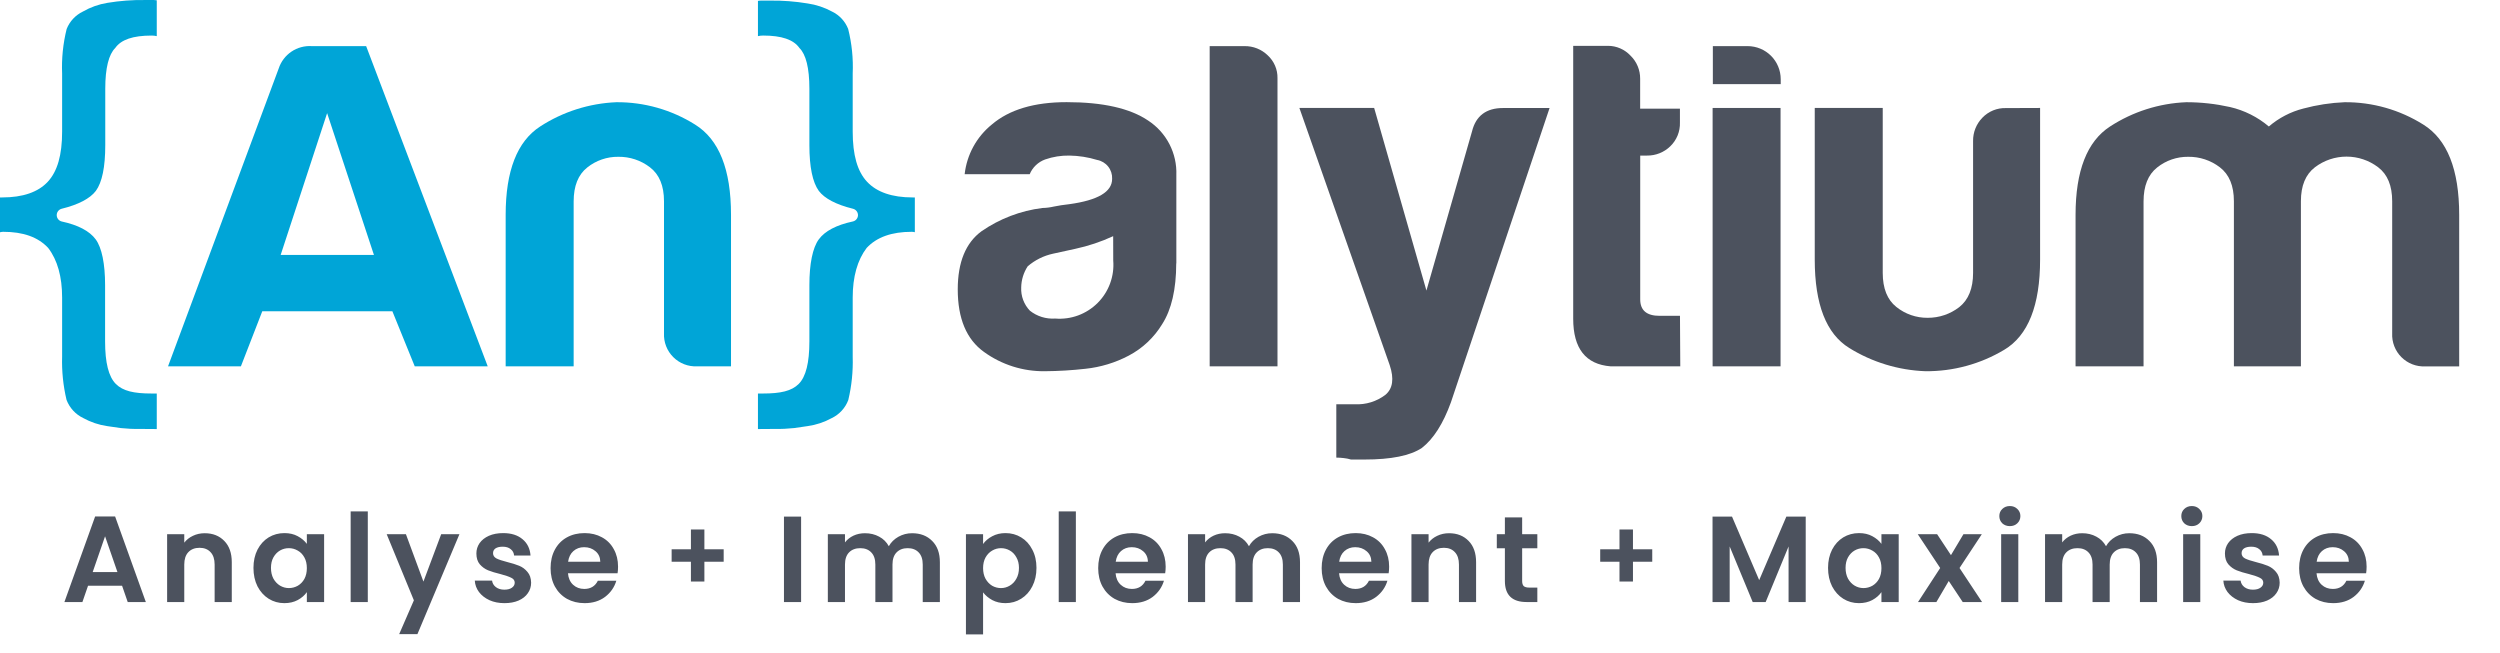<svg width="245" height="64" viewBox="0 0 245 64" fill="none" xmlns="http://www.w3.org/2000/svg">
<path d="M176.96 50.624V59H175.28V53.552L173.036 59H171.764L169.508 53.552V59H167.828V50.624H169.736L172.4 56.852L175.064 50.624H176.96ZM179.149 55.652C179.149 54.98 179.281 54.384 179.545 53.864C179.817 53.344 180.181 52.944 180.637 52.664C181.101 52.384 181.617 52.244 182.185 52.244C182.681 52.244 183.113 52.344 183.481 52.544C183.857 52.744 184.157 52.996 184.381 53.3V52.352H186.073V59H184.381V58.028C184.165 58.34 183.865 58.6 183.481 58.808C183.105 59.008 182.669 59.108 182.173 59.108C181.613 59.108 181.101 58.964 180.637 58.676C180.181 58.388 179.817 57.984 179.545 57.464C179.281 56.936 179.149 56.332 179.149 55.652ZM184.381 55.676C184.381 55.268 184.301 54.92 184.141 54.632C183.981 54.336 183.765 54.112 183.493 53.96C183.221 53.8 182.929 53.72 182.617 53.72C182.305 53.72 182.017 53.796 181.753 53.948C181.489 54.1 181.273 54.324 181.105 54.62C180.945 54.908 180.865 55.252 180.865 55.652C180.865 56.052 180.945 56.404 181.105 56.708C181.273 57.004 181.489 57.232 181.753 57.392C182.025 57.552 182.313 57.632 182.617 57.632C182.929 57.632 183.221 57.556 183.493 57.404C183.765 57.244 183.981 57.02 184.141 56.732C184.301 56.436 184.381 56.084 184.381 55.676ZM192.346 59L190.978 56.936L189.766 59H187.966L190.138 55.664L187.942 52.352H189.838L191.194 54.404L192.418 52.352H194.218L192.034 55.664L194.242 59H192.346ZM196.966 51.56C196.67 51.56 196.422 51.468 196.222 51.284C196.03 51.092 195.934 50.856 195.934 50.576C195.934 50.296 196.03 50.064 196.222 49.88C196.422 49.688 196.67 49.592 196.966 49.592C197.262 49.592 197.506 49.688 197.698 49.88C197.898 50.064 197.998 50.296 197.998 50.576C197.998 50.856 197.898 51.092 197.698 51.284C197.506 51.468 197.262 51.56 196.966 51.56ZM197.794 52.352V59H196.114V52.352H197.794ZM208.67 52.256C209.486 52.256 210.142 52.508 210.638 53.012C211.142 53.508 211.394 54.204 211.394 55.1V59H209.714V55.328C209.714 54.808 209.582 54.412 209.318 54.14C209.054 53.86 208.694 53.72 208.238 53.72C207.782 53.72 207.418 53.86 207.146 54.14C206.882 54.412 206.75 54.808 206.75 55.328V59H205.07V55.328C205.07 54.808 204.938 54.412 204.674 54.14C204.41 53.86 204.05 53.72 203.594 53.72C203.13 53.72 202.762 53.86 202.49 54.14C202.226 54.412 202.094 54.808 202.094 55.328V59H200.414V52.352H202.094V53.156C202.31 52.876 202.586 52.656 202.922 52.496C203.266 52.336 203.642 52.256 204.05 52.256C204.57 52.256 205.034 52.368 205.442 52.592C205.85 52.808 206.166 53.12 206.39 53.528C206.606 53.144 206.918 52.836 207.326 52.604C207.742 52.372 208.19 52.256 208.67 52.256ZM214.8 51.56C214.504 51.56 214.256 51.468 214.056 51.284C213.864 51.092 213.768 50.856 213.768 50.576C213.768 50.296 213.864 50.064 214.056 49.88C214.256 49.688 214.504 49.592 214.8 49.592C215.096 49.592 215.34 49.688 215.532 49.88C215.732 50.064 215.832 50.296 215.832 50.576C215.832 50.856 215.732 51.092 215.532 51.284C215.34 51.468 215.096 51.56 214.8 51.56ZM215.628 52.352V59H213.948V52.352H215.628ZM220.792 59.108C220.248 59.108 219.76 59.012 219.328 58.82C218.896 58.62 218.552 58.352 218.296 58.016C218.048 57.68 217.912 57.308 217.888 56.9H219.58C219.612 57.156 219.736 57.368 219.952 57.536C220.176 57.704 220.452 57.788 220.78 57.788C221.1 57.788 221.348 57.724 221.524 57.596C221.708 57.468 221.8 57.304 221.8 57.104C221.8 56.888 221.688 56.728 221.464 56.624C221.248 56.512 220.9 56.392 220.42 56.264C219.924 56.144 219.516 56.02 219.196 55.892C218.884 55.764 218.612 55.568 218.38 55.304C218.156 55.04 218.044 54.684 218.044 54.236C218.044 53.868 218.148 53.532 218.356 53.228C218.572 52.924 218.876 52.684 219.268 52.508C219.668 52.332 220.136 52.244 220.672 52.244C221.464 52.244 222.096 52.444 222.568 52.844C223.04 53.236 223.3 53.768 223.348 54.44H221.74C221.716 54.176 221.604 53.968 221.404 53.816C221.212 53.656 220.952 53.576 220.624 53.576C220.32 53.576 220.084 53.632 219.916 53.744C219.756 53.856 219.676 54.012 219.676 54.212C219.676 54.436 219.788 54.608 220.012 54.728C220.236 54.84 220.584 54.956 221.056 55.076C221.536 55.196 221.932 55.32 222.244 55.448C222.556 55.576 222.824 55.776 223.048 56.048C223.28 56.312 223.4 56.664 223.408 57.104C223.408 57.488 223.3 57.832 223.084 58.136C222.876 58.44 222.572 58.68 222.172 58.856C221.78 59.024 221.32 59.108 220.792 59.108ZM231.927 55.532C231.927 55.772 231.911 55.988 231.879 56.18H227.019C227.059 56.66 227.227 57.036 227.523 57.308C227.819 57.58 228.183 57.716 228.615 57.716C229.239 57.716 229.683 57.448 229.947 56.912H231.759C231.567 57.552 231.199 58.08 230.655 58.496C230.111 58.904 229.443 59.108 228.651 59.108C228.011 59.108 227.435 58.968 226.923 58.688C226.419 58.4 226.023 57.996 225.735 57.476C225.455 56.956 225.315 56.356 225.315 55.676C225.315 54.988 225.455 54.384 225.735 53.864C226.015 53.344 226.407 52.944 226.911 52.664C227.415 52.384 227.995 52.244 228.651 52.244C229.283 52.244 229.847 52.38 230.343 52.652C230.847 52.924 231.235 53.312 231.507 53.816C231.787 54.312 231.927 54.884 231.927 55.532ZM230.187 55.052C230.179 54.62 230.023 54.276 229.719 54.02C229.415 53.756 229.043 53.624 228.603 53.624C228.187 53.624 227.835 53.752 227.547 54.008C227.267 54.256 227.095 54.604 227.031 55.052H230.187Z" fill="#4C525E"/>
<path d="M78.508 50.624V59H76.828V50.624H78.508ZM89.384 52.256C90.2 52.256 90.856 52.508 91.352 53.012C91.856 53.508 92.108 54.204 92.108 55.1V59H90.428V55.328C90.428 54.808 90.296 54.412 90.032 54.14C89.768 53.86 89.408 53.72 88.952 53.72C88.496 53.72 88.132 53.86 87.86 54.14C87.596 54.412 87.464 54.808 87.464 55.328V59H85.784V55.328C85.784 54.808 85.652 54.412 85.388 54.14C85.124 53.86 84.764 53.72 84.308 53.72C83.844 53.72 83.476 53.86 83.204 54.14C82.94 54.412 82.808 54.808 82.808 55.328V59H81.128V52.352H82.808V53.156C83.024 52.876 83.3 52.656 83.636 52.496C83.98 52.336 84.356 52.256 84.764 52.256C85.284 52.256 85.748 52.368 86.156 52.592C86.564 52.808 86.88 53.12 87.104 53.528C87.32 53.144 87.632 52.836 88.04 52.604C88.456 52.372 88.904 52.256 89.384 52.256ZM96.342 53.312C96.558 53.008 96.854 52.756 97.23 52.556C97.614 52.348 98.05 52.244 98.538 52.244C99.106 52.244 99.618 52.384 100.074 52.664C100.538 52.944 100.902 53.344 101.166 53.864C101.438 54.376 101.574 54.972 101.574 55.652C101.574 56.332 101.438 56.936 101.166 57.464C100.902 57.984 100.538 58.388 100.074 58.676C99.618 58.964 99.106 59.108 98.538 59.108C98.05 59.108 97.618 59.008 97.242 58.808C96.874 58.608 96.574 58.356 96.342 58.052V62.168H94.662V52.352H96.342V53.312ZM99.858 55.652C99.858 55.252 99.774 54.908 99.606 54.62C99.446 54.324 99.23 54.1 98.958 53.948C98.694 53.796 98.406 53.72 98.094 53.72C97.79 53.72 97.502 53.8 97.23 53.96C96.966 54.112 96.75 54.336 96.582 54.632C96.422 54.928 96.342 55.276 96.342 55.676C96.342 56.076 96.422 56.424 96.582 56.72C96.75 57.016 96.966 57.244 97.23 57.404C97.502 57.556 97.79 57.632 98.094 57.632C98.406 57.632 98.694 57.552 98.958 57.392C99.23 57.232 99.446 57.004 99.606 56.708C99.774 56.412 99.858 56.06 99.858 55.652ZM105.435 50.12V59H103.755V50.12H105.435ZM114.235 55.532C114.235 55.772 114.219 55.988 114.187 56.18H109.327C109.367 56.66 109.535 57.036 109.831 57.308C110.127 57.58 110.491 57.716 110.923 57.716C111.547 57.716 111.991 57.448 112.255 56.912H114.067C113.875 57.552 113.507 58.08 112.963 58.496C112.419 58.904 111.751 59.108 110.959 59.108C110.319 59.108 109.743 58.968 109.231 58.688C108.727 58.4 108.331 57.996 108.043 57.476C107.763 56.956 107.623 56.356 107.623 55.676C107.623 54.988 107.763 54.384 108.043 53.864C108.323 53.344 108.715 52.944 109.219 52.664C109.723 52.384 110.303 52.244 110.959 52.244C111.591 52.244 112.155 52.38 112.651 52.652C113.155 52.924 113.543 53.312 113.815 53.816C114.095 54.312 114.235 54.884 114.235 55.532ZM112.495 55.052C112.487 54.62 112.331 54.276 112.027 54.02C111.723 53.756 111.351 53.624 110.911 53.624C110.495 53.624 110.143 53.752 109.855 54.008C109.575 54.256 109.403 54.604 109.339 55.052H112.495ZM124.677 52.256C125.493 52.256 126.149 52.508 126.645 53.012C127.149 53.508 127.401 54.204 127.401 55.1V59H125.721V55.328C125.721 54.808 125.589 54.412 125.325 54.14C125.061 53.86 124.701 53.72 124.245 53.72C123.789 53.72 123.425 53.86 123.153 54.14C122.889 54.412 122.757 54.808 122.757 55.328V59H121.077V55.328C121.077 54.808 120.945 54.412 120.681 54.14C120.417 53.86 120.057 53.72 119.601 53.72C119.137 53.72 118.769 53.86 118.497 54.14C118.233 54.412 118.101 54.808 118.101 55.328V59H116.421V52.352H118.101V53.156C118.317 52.876 118.593 52.656 118.929 52.496C119.273 52.336 119.649 52.256 120.057 52.256C120.577 52.256 121.041 52.368 121.449 52.592C121.857 52.808 122.173 53.12 122.397 53.528C122.613 53.144 122.925 52.836 123.333 52.604C123.749 52.372 124.197 52.256 124.677 52.256ZM136.135 55.532C136.135 55.772 136.119 55.988 136.087 56.18H131.227C131.267 56.66 131.435 57.036 131.731 57.308C132.027 57.58 132.391 57.716 132.823 57.716C133.447 57.716 133.891 57.448 134.155 56.912H135.967C135.775 57.552 135.407 58.08 134.863 58.496C134.319 58.904 133.651 59.108 132.859 59.108C132.219 59.108 131.643 58.968 131.131 58.688C130.627 58.4 130.231 57.996 129.943 57.476C129.663 56.956 129.523 56.356 129.523 55.676C129.523 54.988 129.663 54.384 129.943 53.864C130.223 53.344 130.615 52.944 131.119 52.664C131.623 52.384 132.203 52.244 132.859 52.244C133.491 52.244 134.055 52.38 134.551 52.652C135.055 52.924 135.443 53.312 135.715 53.816C135.995 54.312 136.135 54.884 136.135 55.532ZM134.395 55.052C134.387 54.62 134.231 54.276 133.927 54.02C133.623 53.756 133.251 53.624 132.811 53.624C132.395 53.624 132.043 53.752 131.755 54.008C131.475 54.256 131.303 54.604 131.239 55.052H134.395ZM142.005 52.256C142.797 52.256 143.437 52.508 143.925 53.012C144.413 53.508 144.657 54.204 144.657 55.1V59H142.977V55.328C142.977 54.8 142.845 54.396 142.581 54.116C142.317 53.828 141.957 53.684 141.501 53.684C141.037 53.684 140.669 53.828 140.397 54.116C140.133 54.396 140.001 54.8 140.001 55.328V59H138.321V52.352H140.001V53.18C140.225 52.892 140.509 52.668 140.853 52.508C141.205 52.34 141.589 52.256 142.005 52.256ZM149.171 53.732V56.948C149.171 57.172 149.223 57.336 149.327 57.44C149.439 57.536 149.623 57.584 149.879 57.584H150.659V59H149.603C148.187 59 147.479 58.312 147.479 56.936V53.732H146.687V52.352H147.479V50.708H149.171V52.352H150.659V53.732H149.171Z" fill="#4C525E"/>
<path d="M11.964 57.404H8.628L8.076 59H6.312L9.324 50.612H11.28L14.292 59H12.516L11.964 57.404ZM11.508 56.06L10.296 52.556L9.084 56.06H11.508ZM20.062 52.256C20.854 52.256 21.494 52.508 21.982 53.012C22.47 53.508 22.714 54.204 22.714 55.1V59H21.034V55.328C21.034 54.8 20.902 54.396 20.638 54.116C20.374 53.828 20.014 53.684 19.558 53.684C19.094 53.684 18.726 53.828 18.454 54.116C18.19 54.396 18.058 54.8 18.058 55.328V59H16.378V52.352H18.058V53.18C18.282 52.892 18.566 52.668 18.91 52.508C19.262 52.34 19.646 52.256 20.062 52.256ZM24.839 55.652C24.839 54.98 24.971 54.384 25.235 53.864C25.507 53.344 25.871 52.944 26.327 52.664C26.791 52.384 27.307 52.244 27.875 52.244C28.371 52.244 28.803 52.344 29.171 52.544C29.547 52.744 29.847 52.996 30.071 53.3V52.352H31.763V59H30.071V58.028C29.855 58.34 29.555 58.6 29.171 58.808C28.795 59.008 28.359 59.108 27.863 59.108C27.303 59.108 26.791 58.964 26.327 58.676C25.871 58.388 25.507 57.984 25.235 57.464C24.971 56.936 24.839 56.332 24.839 55.652ZM30.071 55.676C30.071 55.268 29.991 54.92 29.831 54.632C29.671 54.336 29.455 54.112 29.183 53.96C28.911 53.8 28.619 53.72 28.307 53.72C27.995 53.72 27.707 53.796 27.443 53.948C27.179 54.1 26.963 54.324 26.795 54.62C26.635 54.908 26.555 55.252 26.555 55.652C26.555 56.052 26.635 56.404 26.795 56.708C26.963 57.004 27.179 57.232 27.443 57.392C27.715 57.552 28.003 57.632 28.307 57.632C28.619 57.632 28.911 57.556 29.183 57.404C29.455 57.244 29.671 57.02 29.831 56.732C29.991 56.436 30.071 56.084 30.071 55.676ZM36.044 50.12V59H34.364V50.12H36.044ZM45.024 52.352L40.908 62.144H39.12L40.56 58.832L37.896 52.352H39.78L41.496 56.996L43.236 52.352H45.024ZM49.434 59.108C48.89 59.108 48.402 59.012 47.97 58.82C47.538 58.62 47.194 58.352 46.938 58.016C46.69 57.68 46.554 57.308 46.53 56.9H48.222C48.254 57.156 48.378 57.368 48.594 57.536C48.818 57.704 49.094 57.788 49.422 57.788C49.742 57.788 49.99 57.724 50.166 57.596C50.35 57.468 50.442 57.304 50.442 57.104C50.442 56.888 50.33 56.728 50.106 56.624C49.89 56.512 49.542 56.392 49.062 56.264C48.566 56.144 48.158 56.02 47.838 55.892C47.526 55.764 47.254 55.568 47.022 55.304C46.798 55.04 46.686 54.684 46.686 54.236C46.686 53.868 46.79 53.532 46.998 53.228C47.214 52.924 47.518 52.684 47.91 52.508C48.31 52.332 48.778 52.244 49.314 52.244C50.106 52.244 50.738 52.444 51.21 52.844C51.682 53.236 51.942 53.768 51.99 54.44H50.382C50.358 54.176 50.246 53.968 50.046 53.816C49.854 53.656 49.594 53.576 49.266 53.576C48.962 53.576 48.726 53.632 48.558 53.744C48.398 53.856 48.318 54.012 48.318 54.212C48.318 54.436 48.43 54.608 48.654 54.728C48.878 54.84 49.226 54.956 49.698 55.076C50.178 55.196 50.574 55.32 50.886 55.448C51.198 55.576 51.466 55.776 51.69 56.048C51.922 56.312 52.042 56.664 52.05 57.104C52.05 57.488 51.942 57.832 51.726 58.136C51.518 58.44 51.214 58.68 50.814 58.856C50.422 59.024 49.962 59.108 49.434 59.108ZM60.569 55.532C60.569 55.772 60.553 55.988 60.521 56.18H55.661C55.701 56.66 55.869 57.036 56.165 57.308C56.461 57.58 56.825 57.716 57.257 57.716C57.881 57.716 58.325 57.448 58.589 56.912H60.401C60.209 57.552 59.841 58.08 59.297 58.496C58.753 58.904 58.085 59.108 57.293 59.108C56.653 59.108 56.077 58.968 55.565 58.688C55.061 58.4 54.665 57.996 54.377 57.476C54.097 56.956 53.957 56.356 53.957 55.676C53.957 54.988 54.097 54.384 54.377 53.864C54.657 53.344 55.049 52.944 55.553 52.664C56.057 52.384 56.637 52.244 57.293 52.244C57.925 52.244 58.489 52.38 58.985 52.652C59.489 52.924 59.877 53.312 60.149 53.816C60.429 54.312 60.569 54.884 60.569 55.532ZM58.829 55.052C58.821 54.62 58.665 54.276 58.361 54.02C58.057 53.756 57.685 53.624 57.245 53.624C56.829 53.624 56.477 53.752 56.189 54.008C55.909 54.256 55.737 54.604 55.673 55.052H58.829Z" fill="#4C525E"/>
<path d="M70.92 55.05H69.03V56.99H67.71V55.05H65.82V53.83H67.71V51.89H69.03V53.83H70.92V55.05Z" fill="#4C525E"/>
<path d="M161.92 55.05H160.03V56.99H158.71V55.05H156.82V53.83H158.71V51.89H160.03V53.83H161.92V55.05Z" fill="#4C525E"/>
<path d="M13.691 42.035C13.067 42.046 12.444 42.017 11.824 41.95L10.493 41.757C9.674 41.637 8.884 41.371 8.16 40.971C7.405 40.61 6.818 39.972 6.521 39.19C6.191 37.804 6.046 36.381 6.088 34.957V29.159C6.088 27.122 5.633 25.488 4.723 24.299C3.733 23.235 2.276 22.717 0.313 22.717C0.207 22.719 0.102 22.734 0 22.763L0 19.349H0.216C2.236 19.349 3.738 18.831 4.683 17.812C5.628 16.794 6.088 15.189 6.088 12.902V7.212C6.027 5.741 6.177 4.27 6.532 2.842C6.828 2.094 7.395 1.484 8.12 1.135C8.861 0.709 9.672 0.419 10.515 0.281C11.741 0.077 12.983 -0.016 14.225 0.002H15.085C15.178 0.003 15.271 0.013 15.363 0.031V3.542C15.199 3.504 15.031 3.485 14.863 3.485C13.03 3.485 11.864 3.883 11.289 4.708C10.663 5.328 10.316 6.66 10.316 8.691V14.228C10.316 16.361 10.009 17.864 9.394 18.706C8.825 19.457 7.687 20.054 6.043 20.458C5.904 20.494 5.782 20.574 5.694 20.687C5.606 20.8 5.559 20.939 5.559 21.081C5.559 21.224 5.606 21.363 5.694 21.476C5.782 21.589 5.904 21.669 6.043 21.704C7.653 22.052 8.774 22.638 9.377 23.457C9.98 24.276 10.299 25.858 10.299 27.935V33.455C10.299 35.554 10.646 36.914 11.346 37.62C12.046 38.325 13.127 38.564 14.846 38.564H15.363V42.047" fill="#00A5D7"/>
<path d="M75.963 42.035C76.587 42.046 77.21 42.017 77.83 41.95L79.161 41.756C79.979 41.641 80.769 41.379 81.494 40.982C82.251 40.624 82.839 39.986 83.133 39.201C83.463 37.816 83.608 36.392 83.565 34.968V29.158C83.565 27.121 84.026 25.488 84.931 24.299C85.921 23.235 87.395 22.717 89.347 22.717C89.45 22.717 89.553 22.73 89.654 22.757V19.349H89.438C87.423 19.349 85.921 18.831 84.971 17.812C84.02 16.794 83.565 15.189 83.565 12.902V7.211C83.629 5.741 83.48 4.269 83.121 2.841C82.83 2.092 82.264 1.482 81.54 1.134C80.795 0.729 79.984 0.459 79.144 0.338C77.922 0.135 76.684 0.041 75.445 0.059H74.592C74.487 0.058 74.382 0.067 74.279 0.087V3.541C74.443 3.503 74.611 3.484 74.78 3.484C76.606 3.484 77.773 3.883 78.347 4.708C78.979 5.328 79.32 6.66 79.32 8.691V14.227C79.32 16.361 79.633 17.863 80.242 18.706C80.811 19.457 81.949 20.054 83.594 20.458C83.734 20.494 83.859 20.575 83.947 20.69C84.036 20.804 84.084 20.945 84.083 21.09C84.08 21.234 84.028 21.373 83.936 21.485C83.845 21.596 83.718 21.674 83.577 21.704C81.966 22.051 80.845 22.637 80.242 23.457C79.639 24.276 79.32 25.858 79.32 27.935V33.454C79.32 35.554 78.979 36.914 78.279 37.62C77.579 38.325 76.493 38.564 74.78 38.564H74.279V42.047" fill="#00A5D7"/>
<path d="M36.645 24.982H27.506L32.058 11.087L36.645 24.982ZM47.797 35.901L35.882 4.52H30.55C29.844 4.475 29.143 4.665 28.557 5.062C27.971 5.459 27.533 6.039 27.313 6.711L16.467 35.901H23.608L25.702 30.507H38.454L40.645 35.901H47.797Z" fill="#00A5D7"/>
<path d="M71.639 35.902H68.31C67.88 35.921 67.45 35.851 67.049 35.695C66.647 35.539 66.282 35.301 65.978 34.996C65.673 34.692 65.435 34.327 65.279 33.926C65.123 33.524 65.053 33.094 65.072 32.664V19.719C65.072 18.202 64.612 17.092 63.69 16.39C62.804 15.711 61.716 15.351 60.6 15.366C59.493 15.352 58.415 15.722 57.55 16.413C56.662 17.115 56.218 18.224 56.218 19.742V35.902H49.555V21.056C49.555 16.743 50.682 13.856 52.935 12.396C55.167 10.947 57.748 10.126 60.407 10.017C63.133 9.997 65.808 10.757 68.117 12.208C70.469 13.665 71.643 16.614 71.639 21.056V35.902Z" fill="#00A5D7"/>
<path d="M109.097 25.528C109.159 26.291 109.054 27.058 108.79 27.777C108.526 28.495 108.109 29.148 107.568 29.689C107.026 30.23 106.374 30.647 105.655 30.912C104.937 31.175 104.17 31.28 103.407 31.218C102.515 31.278 101.633 31.005 100.932 30.45C100.642 30.149 100.417 29.791 100.271 29.4C100.124 29.009 100.058 28.592 100.078 28.174C100.089 27.435 100.31 26.715 100.715 26.097C101.425 25.486 102.276 25.062 103.191 24.863L105.381 24.384C106.66 24.109 107.904 23.693 109.091 23.144L109.097 25.528ZM115.282 25.813V17.152C115.32 16.102 115.087 15.059 114.605 14.125C114.122 13.191 113.407 12.398 112.528 11.821C110.749 10.614 108.082 10.011 104.528 10.011C101.353 10.011 98.91 10.742 97.199 12.202C95.704 13.412 94.748 15.162 94.536 17.073H100.909C101.047 16.74 101.253 16.44 101.514 16.191C101.774 15.942 102.084 15.75 102.422 15.627C103.187 15.361 103.992 15.232 104.801 15.246C105.721 15.261 106.635 15.404 107.515 15.673C107.944 15.751 108.33 15.982 108.601 16.323C108.872 16.665 109.01 17.093 108.989 17.528C108.989 18.802 107.595 19.622 104.801 20.009C104.232 20.071 103.72 20.151 103.282 20.242C102.908 20.329 102.527 20.377 102.144 20.384C100.006 20.654 97.964 21.435 96.192 22.66C94.64 23.798 93.863 25.695 93.859 28.351C93.859 31.215 94.716 33.261 96.431 34.49C98.172 35.75 100.274 36.412 102.422 36.379C103.744 36.369 105.064 36.289 106.377 36.14C107.857 35.984 109.294 35.548 110.611 34.854C111.966 34.142 113.101 33.074 113.894 31.765C114.808 30.338 115.267 28.354 115.271 25.813" fill="#4C525E"/>
<path d="M118.548 4.52H121.962C122.383 4.514 122.8 4.59 123.191 4.745C123.581 4.901 123.937 5.132 124.238 5.425C124.547 5.709 124.792 6.055 124.957 6.44C125.122 6.826 125.203 7.242 125.194 7.661V35.901H118.548V4.52Z" fill="#4C525E"/>
<path d="M130.958 44.852V39.617H132.768C133.845 39.675 134.908 39.348 135.767 38.695C136.495 38.086 136.637 37.125 136.193 35.788L127.34 10.58H134.668L139.79 28.476L144.262 12.862C144.641 11.345 145.656 10.586 147.306 10.586H151.858L142.191 39.424C141.432 41.518 140.484 43.008 139.346 43.896C138.208 44.658 136.33 45.034 133.73 45.034H132.398C132.166 44.964 131.928 44.916 131.687 44.892C131.449 44.862 131.21 44.847 130.97 44.846" fill="#4C525E"/>
<path d="M164.667 35.901H157.839C155.396 35.708 154.174 34.153 154.174 31.235V4.492H157.588C157.999 4.493 158.405 4.577 158.782 4.741C159.158 4.904 159.498 5.143 159.779 5.442C160.085 5.736 160.328 6.09 160.492 6.481C160.657 6.873 160.739 7.293 160.735 7.718V10.648H164.633V12.008C164.647 12.442 164.57 12.874 164.406 13.276C164.242 13.678 163.996 14.041 163.682 14.341C163.073 14.932 162.255 15.257 161.406 15.246H160.741V29.335C160.741 30.416 161.372 30.951 162.641 30.951H164.638L164.667 35.901Z" fill="#4C525E"/>
<path d="M167.859 4.52H171.273C172.131 4.522 172.954 4.863 173.561 5.47C174.168 6.077 174.509 6.9 174.511 7.758V8.247H167.859V4.52Z" fill="#4C525E"/>
<path d="M174.494 10.58H167.836V35.901H174.494V10.58Z" fill="#4C525E"/>
<path d="M199.929 10.58V25.432C199.929 29.938 198.755 32.889 196.406 34.285C194.077 35.677 191.41 36.402 188.696 36.379C186.05 36.283 183.475 35.498 181.225 34.103C178.972 32.711 177.845 29.824 177.845 25.443V10.58H184.508V26.746C184.508 28.263 184.952 29.375 185.84 30.08C186.71 30.78 187.796 31.156 188.912 31.145C190.032 31.151 191.122 30.782 192.008 30.098C192.911 29.381 193.362 28.263 193.362 26.746V13.818C193.351 12.97 193.676 12.151 194.267 11.542C194.566 11.228 194.928 10.982 195.329 10.818C195.73 10.654 196.161 10.577 196.594 10.592L199.929 10.58Z" fill="#4C525E"/>
<path d="M225.489 35.901H218.922V19.719C218.922 18.201 218.461 17.092 217.54 16.39C216.652 15.711 215.562 15.351 214.444 15.366C213.339 15.353 212.263 15.723 211.4 16.413C210.512 17.114 210.068 18.224 210.068 19.741V35.901H203.405V21.056C203.405 16.743 204.532 13.856 206.785 12.396C209.016 10.945 211.597 10.123 214.256 10.017C215.698 10.016 217.135 10.175 218.541 10.489C219.943 10.813 221.248 11.466 222.348 12.396C223.324 11.557 224.481 10.955 225.728 10.637C227.049 10.282 228.406 10.074 229.773 10.017C232.5 9.997 235.175 10.757 237.483 12.208C239.828 13.664 241 16.614 241 21.056V35.907H237.671C237.24 35.927 236.81 35.856 236.408 35.7C236.006 35.544 235.641 35.305 235.337 35C235.032 34.695 234.794 34.329 234.639 33.927C234.483 33.525 234.413 33.094 234.434 32.664V19.719C234.434 18.199 233.978 17.09 233.057 16.39C232.166 15.714 231.079 15.348 229.961 15.348C228.843 15.348 227.756 15.714 226.866 16.39C225.948 17.092 225.489 18.201 225.489 19.719V35.901Z" fill="#4C525E"/>
</svg>
